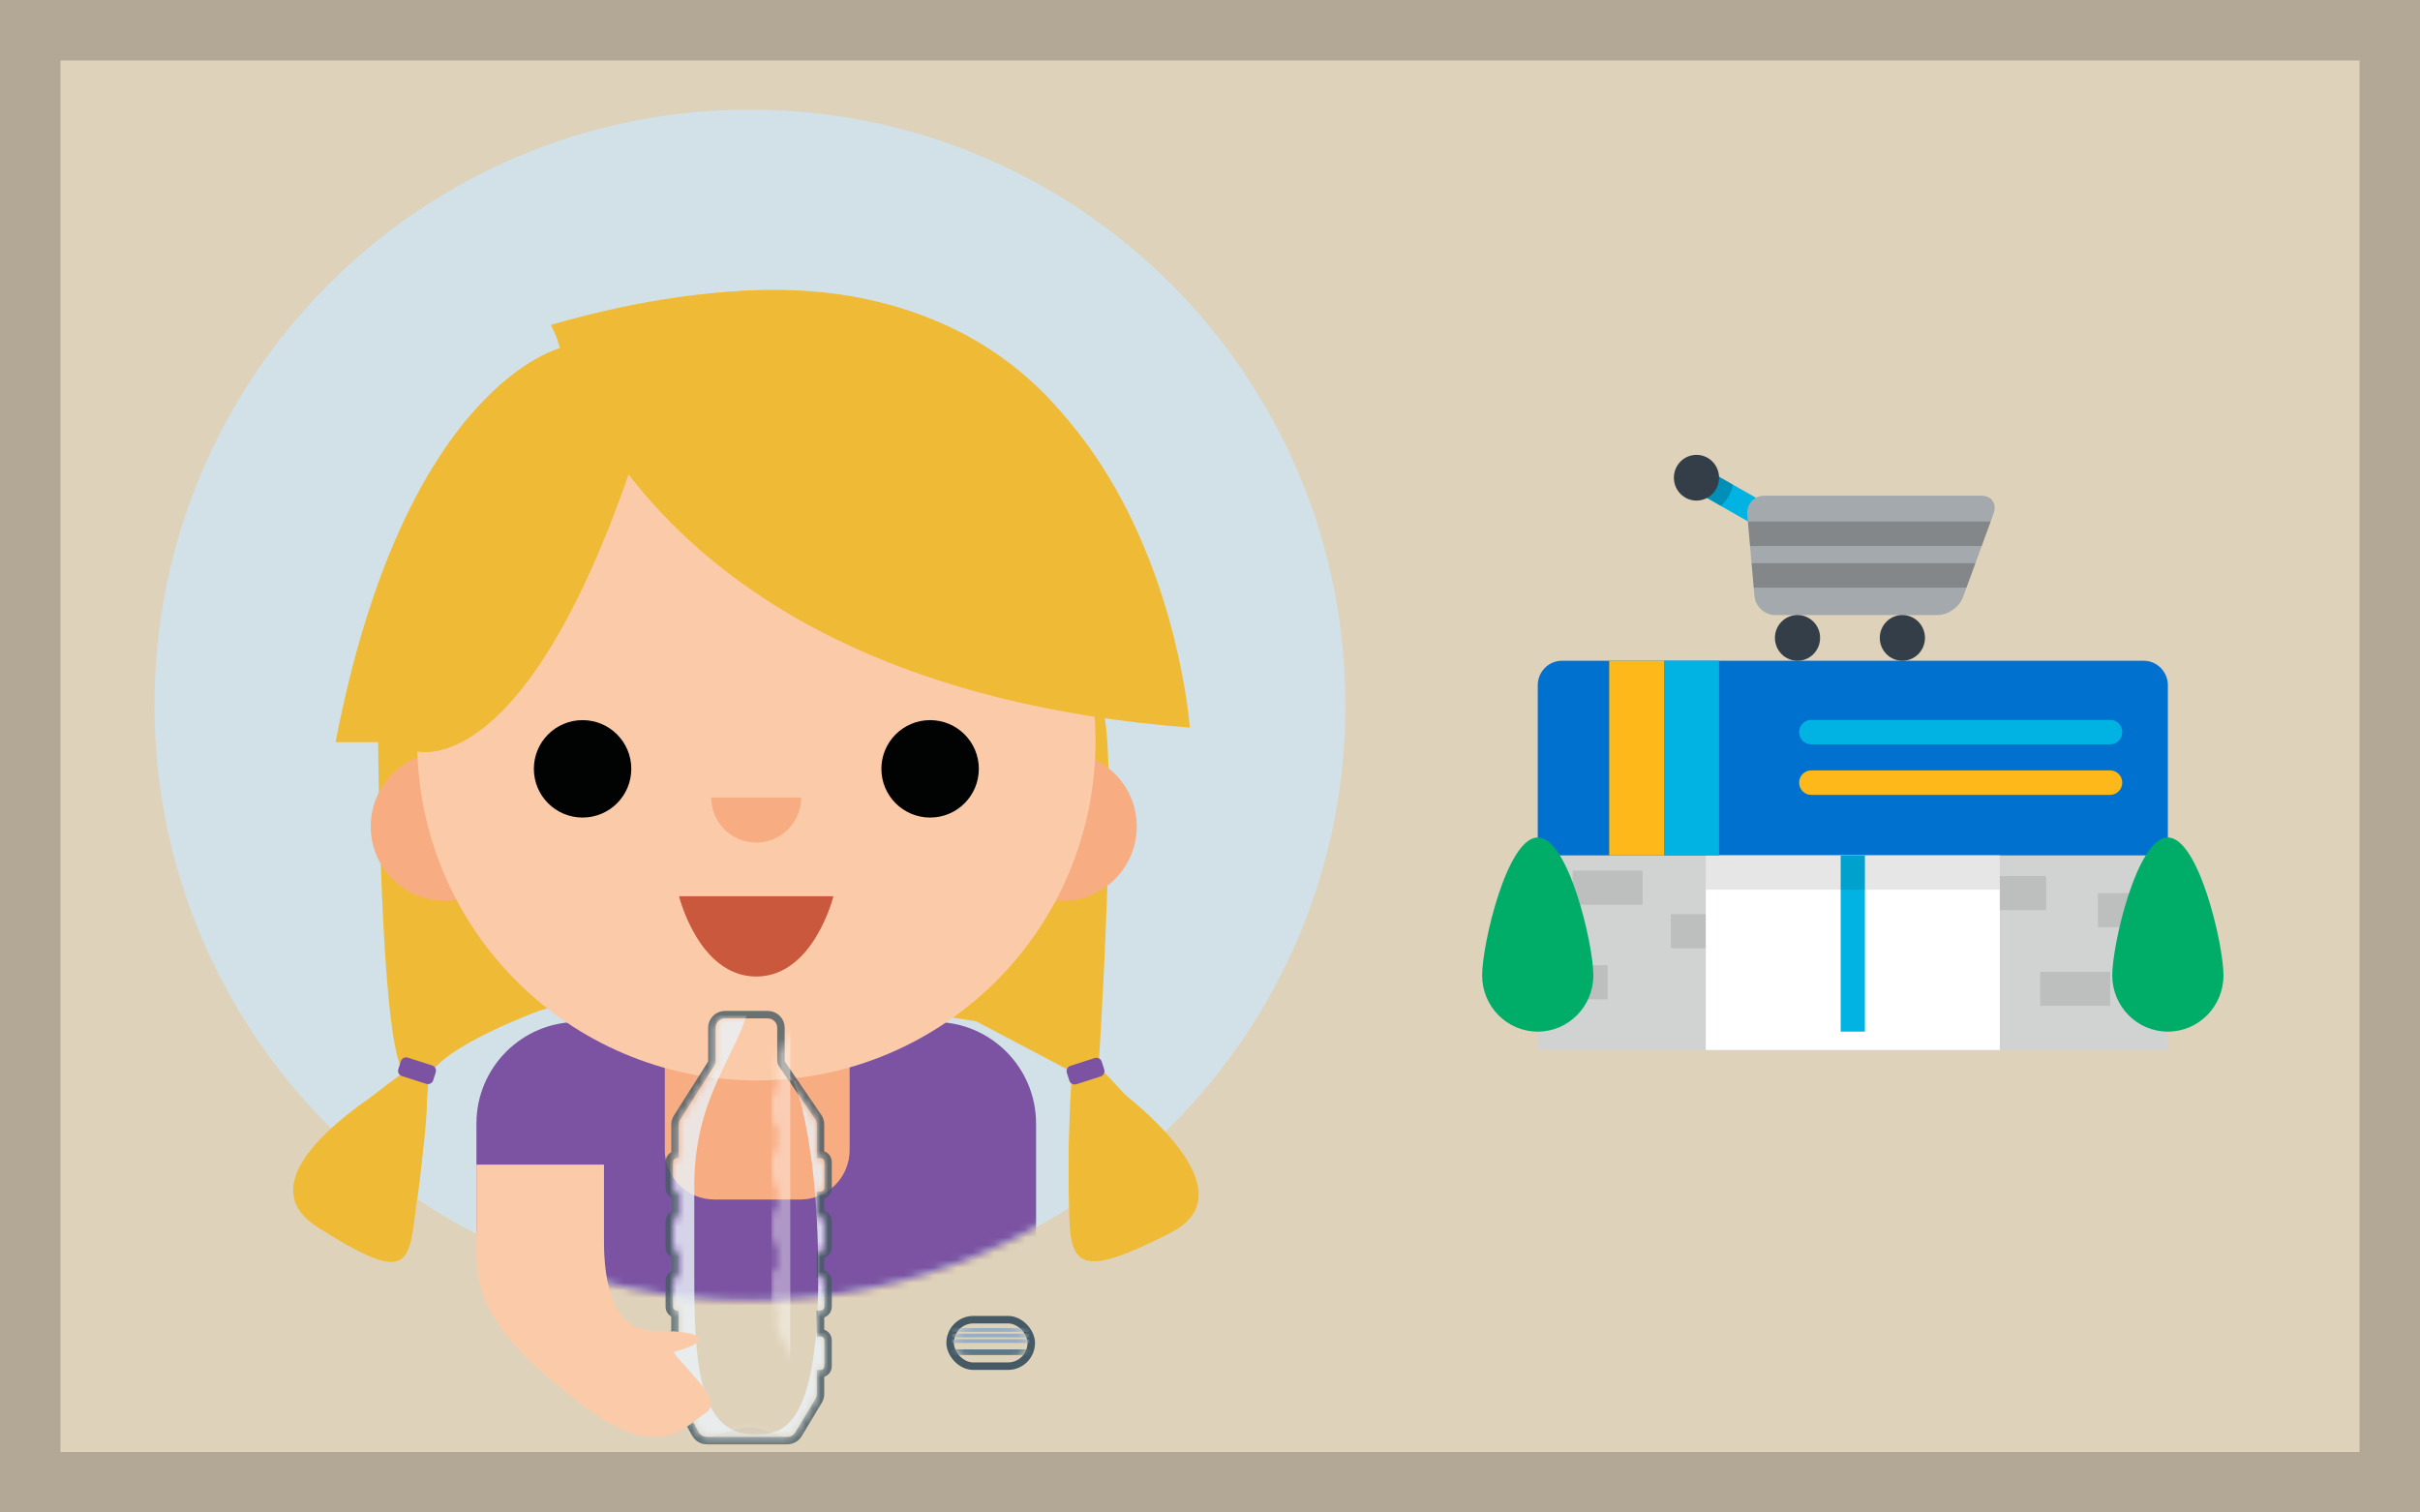 <?xml version="1.0" encoding="UTF-8"?>
<svg width="320px" height="200px" viewBox="0 0 320 200" version="1.1" xmlns="http://www.w3.org/2000/svg" xmlns:xlink="http://www.w3.org/1999/xlink">
    <!-- Generator: Sketch 51.2 (57519) - http://www.bohemiancoding.com/sketch -->
    <title>WasteAni_03_3</title>
    <desc>Created with Sketch.</desc>
    <defs>
        <path d="M0.428,79.101 C0.428,122.588 35.681,157.84 79.168,157.84 C122.654,157.84 157.907,122.588 157.907,79.101 C157.907,35.615 122.654,0.361 79.168,0.361 C35.681,0.361 0.428,35.615 0.428,79.101" id="path-1"></path>
        <path d="M0.428,79.101 C0.428,122.588 35.681,157.84 79.168,157.84 C122.654,157.84 157.907,122.588 157.907,79.101 C157.907,35.615 122.654,0.361 79.168,0.361 C35.681,0.361 0.428,35.615 0.428,79.101" id="path-3"></path>
        <path d="M0.428,79.101 C0.428,122.588 35.681,157.84 79.168,157.84 C122.654,157.84 157.907,122.588 157.907,79.101 C157.907,35.615 122.654,0.361 79.168,0.361 C35.681,0.361 0.428,35.615 0.428,79.101" id="path-5"></path>
        <path d="M0.428,79.101 C0.428,122.588 35.681,157.84 79.168,157.84 C122.654,157.84 157.907,122.588 157.907,79.101 C157.907,35.615 122.654,0.361 79.168,0.361 C35.681,0.361 0.428,35.615 0.428,79.101 Z" id="path-7"></path>
        <path d="M0.428,79.101 C0.428,122.588 35.681,157.84 79.168,157.84 C122.654,157.84 157.907,122.588 157.907,79.101 C157.907,35.615 122.654,0.361 79.168,0.361 C35.681,0.361 0.428,35.615 0.428,79.101" id="path-9"></path>
        <path d="M0.428,79.101 C0.428,122.588 35.681,157.84 79.168,157.84 C122.654,157.84 157.907,122.588 157.907,79.101 C157.907,35.615 122.654,0.361 79.168,0.361 C35.681,0.361 0.428,35.615 0.428,79.101" id="path-11"></path>
        <path d="M0.428,79.101 C0.428,122.588 35.681,157.84 79.168,157.84 C122.654,157.84 157.907,122.588 157.907,79.101 C157.907,35.615 122.654,0.361 79.168,0.361 C35.681,0.361 0.428,35.615 0.428,79.101" id="path-13"></path>
        <path d="M0.428,79.101 C0.428,122.588 35.681,157.84 79.168,157.84 C122.654,157.84 157.907,122.588 157.907,79.101 C157.907,35.615 122.654,0.361 79.168,0.361 C35.681,0.361 0.428,35.615 0.428,79.101" id="path-15"></path>
        <path d="M0.428,79.101 C0.428,122.588 35.681,157.84 79.168,157.84 C122.654,157.84 157.907,122.588 157.907,79.101 C157.907,35.615 122.654,0.361 79.168,0.361 C35.681,0.361 0.428,35.615 0.428,79.101" id="path-17"></path>
        <path d="M0.428,79.101 C0.428,122.588 35.681,157.84 79.168,157.84 C122.654,157.84 157.907,122.588 157.907,79.101 C157.907,35.615 122.654,0.361 79.168,0.361 C35.681,0.361 0.428,35.615 0.428,79.101" id="path-19"></path>
        <path d="M0.428,79.101 C0.428,122.588 35.681,157.84 79.168,157.84 C122.654,157.84 157.907,122.588 157.907,79.101 C157.907,35.615 122.654,0.361 79.168,0.361 C35.681,0.361 0.428,35.615 0.428,79.101" id="path-21"></path>
        <path d="M0.428,79.101 C0.428,122.588 35.681,157.84 79.168,157.84 C122.654,157.84 157.907,122.588 157.907,79.101 C157.907,35.615 122.654,0.361 79.168,0.361 C35.681,0.361 0.428,35.615 0.428,79.101 Z" id="path-23"></path>
        <path d="M0.428,79.101 C0.428,122.588 35.681,157.84 79.168,157.84 C122.654,157.84 157.907,122.588 157.907,79.101 C157.907,35.615 122.654,0.361 79.168,0.361 C35.681,0.361 0.428,35.615 0.428,79.101" id="path-25"></path>
        <path d="M0.428,79.101 C0.428,122.588 35.681,157.84 79.168,157.84 C122.654,157.84 157.907,122.588 157.907,79.101 C157.907,35.615 122.654,0.361 79.168,0.361 C35.681,0.361 0.428,35.615 0.428,79.101" id="path-27"></path>
        <path d="M0.428,79.101 C0.428,122.588 35.681,157.84 79.168,157.84 C122.654,157.84 157.907,122.588 157.907,79.101 C157.907,35.615 122.654,0.361 79.168,0.361 C35.681,0.361 0.428,35.615 0.428,79.101" id="path-29"></path>
        <path d="M0.75,42.065 L0.75,38.625 L0.495,38.625 C0.222,38.625 -2.44079396e-16,38.403 -2.77555756e-16,38.13 L-5.55111512e-17,34.698 C-8.89875112e-17,34.424 0.222,34.203 0.495,34.203 L0.75,34.203 L0.75,30.763 L0.495,30.763 C0.222,30.763 -2.44079396e-16,30.541 -2.77555756e-16,30.268 L-5.55111512e-17,26.835 C-8.89875112e-17,26.562 0.222,26.341 0.495,26.341 L0.75,26.341 L0.75,22.901 L0.495,22.901 C0.222,22.901 -2.44079396e-16,22.679 -2.77555756e-16,22.406 L5.55111512e-17,18.973 C2.20347913e-17,18.7 0.222,18.478 0.495,18.478 L0.75,18.478 L0.75,14.043 C0.75,13.808 0.817,13.579 0.942,13.381 L5.432,6.295 C5.558,6.096 5.625,5.867 5.625,5.632 L5.625,1.237 C5.625,0.554 6.179,5.01051766e-15 6.862,4.88498131e-15 L12.535,-2.22044605e-16 C13.219,-3.47580955e-16 13.773,0.554 13.773,1.237 L13.773,5.608 C13.773,5.858 13.848,6.101 13.989,6.307 L18.784,13.312 C18.925,13.518 19,13.761 19,14.011 L19,18.478 L19.505,18.478 C19.778,18.478 20,18.7 20,18.973 L20,22.406 C20,22.679 19.778,22.901 19.505,22.901 L19,22.901 L19,26.341 L19.505,26.341 C19.778,26.341 20,26.562 20,26.835 L20,30.268 C20,30.541 19.778,30.763 19.505,30.763 L19,30.763 L19,34.203 L19.505,34.203 C19.778,34.203 20,34.424 20,34.698 L20,38.13 C20,38.403 19.778,38.625 19.505,38.625 L19,38.625 L19,42.065 L19.505,42.065 C19.778,42.065 20,42.286 20,42.56 L20,45.992 C20,46.265 19.778,46.487 19.505,46.487 L19,46.487 L19,49.675 C19,49.9 18.939,50.121 18.822,50.313 L16.158,54.733 C15.934,55.105 15.532,55.332 15.099,55.332 L4.473,55.332 C4.025,55.332 3.613,55.09 3.394,54.7 L0.908,50.273 C0.805,50.088 0.75,49.879 0.75,49.667 L0.75,46.487 L0.495,46.487 C0.222,46.487 -2.44079396e-16,46.265 -2.77555756e-16,45.992 L-5.55111512e-17,42.56 C-8.89875112e-17,42.286 0.222,42.065 0.495,42.065 L0.75,42.065 Z" id="path-31"></path>
        <rect id="path-33" x="0.128" y="0" width="9.744" height="5.159" rx="2.58"></rect>
    </defs>
    <g id="WasteAni_03_3" stroke="none" stroke-width="1" fill="none" fill-rule="evenodd">
        <rect id="Rectangle-22" fill="#DFD2BA" fill-rule="nonzero" x="0" y="0" width="320" height="200"></rect>
        <g id="Group" transform="translate(20, 14)">
            <g id="4">
                <path d="M157.907,79.236 C157.907,122.722 122.654,157.975 79.168,157.975 C35.681,157.975 0.428,122.722 0.428,79.236 C0.428,35.75 35.681,0.497 79.168,0.497 C122.654,0.497 157.907,35.75 157.907,79.236" id="Fill-1-Copy" fill="#D1E1E7"></path>
                <g id="Group-49" transform="translate(0, 0.135)">
                    <g id="Group-6">
                        <mask id="mask-2" fill="white">
                            <use xlink:href="#path-1"></use>
                        </mask>
                        <g id="Clip-5"></g>
                        <path d="M74.336,109.376 L85.688,109.376 C89.303,109.376 92.233,112.308 92.233,115.922 L92.233,137.935 C92.233,141.55 89.303,144.481 85.688,144.481 L74.336,144.481 C70.721,144.481 67.79,141.55 67.79,137.935 L67.79,115.922 C67.79,112.308 70.721,109.376 74.336,109.376" id="Fill-4" fill="#F7AC82" mask="url(#mask-2)"></path>
                    </g>
                    <g id="Group-9">
                        <mask id="mask-4" fill="white">
                            <use xlink:href="#path-3"></use>
                        </mask>
                        <g id="Clip-8"></g>
                        <path d="M103.577,168.038 L56.423,168.038 C49.01,168.038 43,162.02 43,154.598 L43,134.441 C43,127.018 49.01,121 56.423,121 L103.577,121 C110.991,121 117,127.018 117,134.441 L117,154.598 C117,162.02 110.991,168.038 103.577,168.038" id="Fill-7" fill="#7B53A2" mask="url(#mask-4)"></path>
                        <rect id="Rectangle-Copy" fill="#FBCBA9" fill-rule="nonzero" mask="url(#mask-4)" x="100" y="139" width="17" height="24"></rect>
                    </g>
                    <g id="Group-12">
                        <mask id="mask-6" fill="white">
                            <use xlink:href="#path-5"></use>
                        </mask>
                        <g id="Clip-11"></g>
                        <path d="M74.454,109.376 L85.807,109.376 C89.421,109.376 92.351,112.308 92.351,115.922 L92.351,137.935 C92.351,141.55 89.421,144.481 85.807,144.481 L74.454,144.481 C70.839,144.481 67.908,141.55 67.908,137.935 L67.908,115.922 C67.908,112.308 70.839,109.376 74.454,109.376" id="Fill-10" fill="#F7AC82" mask="url(#mask-6)"></path>
                    </g>
                    <g id="Group-15">
                        <mask id="mask-8" fill="white">
                            <use xlink:href="#path-7"></use>
                        </mask>
                        <g id="Clip-14"></g>
                        <path d="M54.254,31.84 C54.254,31.84 33.513,36.551 24.372,84.011 L29.997,84.011 C29.997,84.011 30.281,125.142 33.479,127.603 C33.479,127.603 17.341,138.853 19.099,143.775 C20.857,148.696 31.688,153.617 33.479,151.861 C35.27,150.103 36.609,129.361 36.609,129.361 C36.609,129.361 34.567,126.196 50.387,119.869 C66.206,113.541 109.096,120.924 109.096,120.924 L121.752,127.603 C121.752,127.603 119.994,151.885 123.51,152.224 C127.025,152.563 136.868,145.532 136.165,141.314 C135.462,137.095 125.267,126.9 125.267,126.9 C125.267,126.9 128.079,84.011 125.618,79.089 C125.618,79.089 132.65,81.902 134.407,80.847 C134.407,80.847 135.11,5.263 52.848,28.818 L54.254,31.84 Z" id="Fill-13" fill="#EFBB37" mask="url(#mask-8)"></path>
                    </g>
                    <g id="Group-18">
                        <mask id="mask-10" fill="white">
                            <use xlink:href="#path-9"></use>
                        </mask>
                        <g id="Clip-17"></g>
                        <path d="M48.682,95.155 C48.682,100.584 44.282,104.984 38.853,104.984 C33.424,104.984 29.024,100.584 29.024,95.155 C29.024,89.726 33.424,85.326 38.853,85.326 C44.282,85.326 48.682,89.726 48.682,95.155" id="Fill-16" fill="#F7AC82" mask="url(#mask-10)"></path>
                    </g>
                    <g id="Group-21">
                        <mask id="mask-12" fill="white">
                            <use xlink:href="#path-11"></use>
                        </mask>
                        <g id="Clip-20"></g>
                        <path d="M130.316,95.155 C130.316,100.584 125.915,104.984 120.487,104.984 C115.058,104.984 110.657,100.584 110.657,95.155 C110.657,89.726 115.058,85.326 120.487,85.326 C125.915,85.326 130.316,89.726 130.316,95.155" id="Fill-19" fill="#F7AC82" mask="url(#mask-12)"></path>
                    </g>
                    <g id="Group-24">
                        <mask id="mask-14" fill="white">
                            <use xlink:href="#path-13"></use>
                        </mask>
                        <g id="Clip-23"></g>
                        <path d="M124.857,83.886 C124.857,108.654 104.779,128.732 80.011,128.732 C55.244,128.732 35.166,108.654 35.166,83.886 C35.166,59.118 55.244,39.04 80.011,39.04 C104.779,39.04 124.857,59.118 124.857,83.886" id="Fill-22" fill="#FBCBA9" mask="url(#mask-14)"></path>
                    </g>
                    <g id="Group-27">
                        <mask id="mask-16" fill="white">
                            <use xlink:href="#path-15"></use>
                        </mask>
                        <g id="Clip-26"></g>
                        <path d="M63.477,87.531 C63.477,91.089 60.593,93.973 57.035,93.973 C53.477,93.973 50.592,91.089 50.592,87.531 C50.592,83.972 53.477,81.089 57.035,81.089 C60.593,81.089 63.477,83.972 63.477,87.531" id="Fill-25" fill="#010202" mask="url(#mask-16)"></path>
                    </g>
                    <g id="Group-30">
                        <mask id="mask-18" fill="white">
                            <use xlink:href="#path-17"></use>
                        </mask>
                        <g id="Clip-29"></g>
                        <path d="M109.432,87.531 C109.432,91.089 106.548,93.973 102.99,93.973 C99.432,93.973 96.547,91.089 96.547,87.531 C96.547,83.972 99.432,81.089 102.99,81.089 C106.548,81.089 109.432,83.972 109.432,87.531" id="Fill-28" fill="#010202" mask="url(#mask-18)"></path>
                    </g>
                    <g id="Group-33">
                        <mask id="mask-20" fill="white">
                            <use xlink:href="#path-19"></use>
                        </mask>
                        <g id="Clip-32"></g>
                        <path d="M79.996,97.277 C76.712,97.277 74.05,94.615 74.05,91.331 L85.943,91.331 C85.943,94.615 83.281,97.277 79.996,97.277" id="Fill-31" fill="#F7AC82" mask="url(#mask-20)"></path>
                    </g>
                    <g id="Group-36">
                        <mask id="mask-22" fill="white">
                            <use xlink:href="#path-21"></use>
                        </mask>
                        <g id="Clip-35"></g>
                        <path d="M69.788,104.376 L90.205,104.376 C90.205,104.376 87.592,114.993 79.996,114.993 C72.401,114.993 69.788,104.376 69.788,104.376" id="Fill-34" fill="#CA583C" mask="url(#mask-22)"></path>
                    </g>
                    <g id="Group-39">
                        <mask id="mask-24" fill="white">
                            <use xlink:href="#path-23"></use>
                        </mask>
                        <g id="Clip-38"></g>
                        <path d="M34.999,85.181 C34.999,85.181 49.739,89.961 64.479,44.545 L64.479,29.589 L49.739,40.562 L29.023,78.807 L34.999,85.181 Z" id="Fill-37" fill="#EFBB37" mask="url(#mask-24)"></path>
                    </g>
                    <g id="Group-42">
                        <mask id="mask-26" fill="white">
                            <use xlink:href="#path-25"></use>
                        </mask>
                        <g id="Clip-41"></g>
                        <path d="M53.336,29.361 C53.336,29.361 62.698,76.356 137.332,82.078 C137.332,82.078 131.871,3.69 53.336,29.361" id="Fill-40" fill="#EFBB37" mask="url(#mask-26)"></path>
                    </g>
                    <g id="Group-45">
                        <mask id="mask-28" fill="white">
                            <use xlink:href="#path-27"></use>
                        </mask>
                        <g id="Clip-44"></g>
                        <path d="M36.365,129.185 L33.144,128.158 C32.76,128.035 32.548,127.623 32.671,127.238 L33.004,126.194 C33.127,125.809 33.538,125.596 33.923,125.719 L37.143,126.747 C37.528,126.87 37.74,127.282 37.617,127.666 L37.284,128.711 C37.161,129.096 36.75,129.308 36.365,129.185" id="Fill-43" fill="#7B53A2" mask="url(#mask-28)"></path>
                    </g>
                    <g id="Group-48">
                        <mask id="mask-30" fill="white">
                            <use xlink:href="#path-29"></use>
                        </mask>
                        <g id="Clip-47"></g>
                        <path d="M122.321,129.238 L125.542,128.21 C125.926,128.087 126.138,127.676 126.015,127.291 L125.682,126.246 C125.559,125.861 125.148,125.648 124.763,125.771 L121.543,126.8 C121.158,126.923 120.946,127.334 121.069,127.718 L121.402,128.763 C121.525,129.148 121.936,129.36 122.321,129.238" id="Fill-46" fill="#7B53A2" mask="url(#mask-30)"></path>
                    </g>
                </g>
                <g id="Group-54" transform="translate(18, 128.135)" fill="#EFBB37">
                    <path d="M15.059,0.43 C15.059,0.43 -7.367,12.91 3.958,20.12 C15.284,27.33 16.034,25.492 16.849,18.758 C17.666,12.024 19.238,1.868 17.925,1.736 C16.616,1.603 15.059,0.43 15.059,0.43" id="Fill-50"></path>
                    <path d="M107.604,0.221 C107.604,0.221 128.791,14.707 116.852,20.848 C104.912,26.988 103.58,25.311 103.383,18.53 C103.188,11.749 103.311,1.271 104.629,1.259 C105.948,1.247 107.604,0.221 107.604,0.221" id="Fill-52"></path>
                </g>
            </g>
            <g id="Group-22" transform="translate(69, 120)">
                <g id="Group-19" opacity="0.8" transform="translate(0, 0.668)">
                    <mask id="mask-32" fill="white">
                        <use xlink:href="#path-31"></use>
                    </mask>
                    <path stroke="#455A64" stroke-width="0.99" d="M0.255,41.599 L0.255,39.091 C-0.176,38.983 -0.495,38.594 -0.495,38.13 L-0.495,34.698 C-0.495,34.234 -0.176,33.844 0.255,33.737 L0.255,31.229 C-0.176,31.121 -0.495,30.732 -0.495,30.268 L-0.495,26.835 C-0.495,26.371 -0.176,25.982 0.255,25.875 L0.255,23.367 C-0.176,23.259 -0.495,22.87 -0.495,22.406 L-0.495,18.973 C-0.495,18.509 -0.176,18.12 0.255,18.013 L0.255,14.043 C0.255,13.715 0.348,13.393 0.524,13.116 L5.014,6.03 C5.09,5.911 5.13,5.773 5.13,5.632 L5.13,1.237 C5.13,0.281 5.905,-0.495 6.862,-0.495 L12.535,-0.495 C13.492,-0.495 14.268,0.281 14.268,1.237 L14.268,5.608 C14.268,5.758 14.313,5.904 14.398,6.028 L19.192,13.032 C19.389,13.32 19.495,13.662 19.495,14.011 L19.495,17.983 L19.505,17.983 C20.052,17.983 20.495,18.427 20.495,18.973 L20.495,22.406 C20.495,22.953 20.052,23.396 19.505,23.396 L19.495,23.396 L19.495,25.846 L19.505,25.846 C20.052,25.846 20.495,26.289 20.495,26.835 L20.495,30.268 C20.495,30.815 20.052,31.258 19.505,31.258 L19.495,31.258 L19.495,33.708 L19.505,33.708 C20.052,33.708 20.495,34.151 20.495,34.698 L20.495,38.13 C20.495,38.677 20.052,39.12 19.505,39.12 L19.495,39.12 L19.495,41.57 L19.505,41.57 C20.052,41.57 20.495,42.013 20.495,42.56 L20.495,45.992 C20.495,46.539 20.052,46.982 19.505,46.982 L19.495,46.982 L19.495,49.675 C19.495,49.99 19.409,50.299 19.246,50.569 L16.582,54.989 C16.269,55.509 15.706,55.827 15.099,55.827 L4.473,55.827 C3.847,55.827 3.269,55.489 2.962,54.943 L0.477,50.515 C0.331,50.256 0.255,49.964 0.255,49.667 L0.255,46.953 C-0.176,46.846 -0.495,46.456 -0.495,45.992 L-0.495,42.56 C-0.495,42.096 -0.176,41.706 0.255,41.599 Z"></path>
                    <path d="M24.75,12.184 C24.39,6.935 15.543,8.752 15.401,8.012 C14.889,5.334 19.197,12.849 19.197,33.928 C19.197,55.006 14.053,55.006 10.652,55.006 C3.194,55.006 2.808,44.803 2.808,33.928 C2.808,24.959 2.808,35.752 2.808,22.055 C2.808,8.358 10.574,3.303 10.652,-5.601 C12.278,-7.567 -18.814,-5.19 -17.188,-3.152 C-17.188,9.701 -9.344,6.63 -9.344,20.327 C-9.344,34.024 -9.344,39.593 -9.344,46.063 C-9.344,58.102 -11.979,59.896 -11.979,59.896 C-12.464,60.533 -12.196,61.05 -11.365,61.05 L25.188,61.05 C25.188,61.05 24.668,55.585 25.188,55.006 C25.663,54.478 25.693,25.931 24.75,12.184 Z" id="Mask" fill="#EAF2F9" style="mix-blend-mode: multiply;" mask="url(#mask-32)"></path>
                    <path d="M1.285,55.686 C4.176,55.686 7.364,53.612 9.955,53.612 C12.547,53.612 15.533,55.686 18.626,55.686 C21.718,55.686 18.626,56.315 18.626,56.315 L1.285,56.315 C1.285,56.315 -1.606,55.686 1.285,55.686 Z" id="Rectangle-8" fill="#EAF2F9" opacity="0.3" style="mix-blend-mode: multiply;" mask="url(#mask-32)"></path>
                    <path d="M1.285,56.177 C4.176,56.177 7.364,54.103 9.955,54.103 C12.547,54.103 15.533,56.177 18.626,56.177 C21.718,56.177 18.626,56.806 18.626,56.806 L1.285,56.806 C1.285,56.806 -1.606,56.177 1.285,56.177 Z" id="Rectangle-8" fill="#5E7888" opacity="0.3" style="mix-blend-mode: multiply;" mask="url(#mask-32)"></path>
                    <rect id="reflect" fill="#FFFFFF" opacity="0.7" mask="url(#mask-32)" x="13" y="-8.793" width="2.5" height="69.776" rx="1.25"></rect>
                </g>
                <g id="Mask-+-Line" transform="translate(37, 41)">
                    <mask id="mask-34" fill="white">
                        <use xlink:href="#path-33"></use>
                    </mask>
                    <rect stroke="#455A64" stroke-width="0.99" x="-0.367" y="-0.495" width="10.733" height="6.149" rx="3.075"></rect>
                    <path d="M0.128,3.808 L9.872,3.808" id="Line" stroke="#5E7888" stroke-width="0.742" stroke-linecap="square" mask="url(#mask-34)"></path>
                    <path d="M0.128,2.334 L9.872,2.334" id="Line" stroke="#98AFC3" stroke-width="0.5" stroke-linecap="square" mask="url(#mask-34)"></path>
                    <path d="M0.128,1.597 L9.872,1.597" id="Line" stroke="#98AFC3" stroke-width="0.5" stroke-linecap="square" mask="url(#mask-34)"></path>
                    <path d="M0.128,0.86 L9.872,0.86" id="Line" stroke="#98AFC3" stroke-width="0.5" stroke-linecap="square" mask="url(#mask-34)"></path>
                </g>
            </g>
            <path d="M43,152.084 C43,147.21 43,143.182 43,140 L59.867,140 C59.867,141.549 59.867,144.973 59.867,150.275 C59.867,155.556 61.076,161.977 66.482,161.977 C74.649,161.977 73.339,163.716 69.009,164.78 C71.333,167.764 75.726,171.323 73.283,172.867 C70.84,174.411 67.26,179.481 57.423,172.086 C47.585,164.691 43,159.197 43,152.084 Z" id="Rectangle-Copy-2" fill="#FBCBA9" fill-rule="nonzero"></path>
        </g>
        <rect id="Rectangle-22-Copy" stroke-opacity="0.2" stroke="#000000" stroke-width="8" fill-opacity="0" fill="#FFFFFF" fill-rule="nonzero" x="4" y="4" width="312" height="192"></rect>
        <g id="supermarket" transform="translate(195, 60)">
            <path d="M91.66,78.848 L91.66,30.61 C91.66,28.829 90.22,27.372 88.46,27.372 L11.538,27.372 C9.778,27.372 8.338,28.829 8.338,30.61 L8.338,78.848 L91.66,78.848 L91.66,78.848 Z" id="Shape" fill="#D1D3D3"></path>
            <rect id="Rectangle-path" fill="#000000" opacity="0.1" x="8.338" y="67.637" width="9.244" height="4.502"></rect>
            <rect id="Rectangle-path" fill="#000000" opacity="0.1" x="12.96" y="55.13" width="9.244" height="4.502"></rect>
            <rect id="Rectangle-path" fill="#000000" opacity="0.1" x="66.32" y="55.851" width="9.244" height="4.502"></rect>
            <rect id="Rectangle-path" fill="#000000" opacity="0.1" x="82.417" y="58.1" width="9.244" height="4.502"></rect>
            <rect id="Rectangle-path" fill="#000000" opacity="0.1" x="74.783" y="68.5" width="9.244" height="4.502"></rect>
            <rect id="Rectangle-path" fill="#000000" opacity="0.1" x="25.939" y="60.879" width="9.244" height="4.502"></rect>
            <path d="M88.46,27.372 L11.538,27.372 C9.778,27.372 8.338,28.829 8.338,30.61 L8.338,53.11 L91.661,53.11 L91.661,30.611 C91.66,28.829 90.22,27.372 88.46,27.372 L88.46,27.372 Z" id="Shape" fill="#0071CE"></path>
            <rect id="Rectangle-path" fill="#FFFFFF" x="30.562" y="53.109" width="38.874" height="25.739"></rect>
            <rect id="Rectangle-path" fill="#00B3E3" x="48.398" y="53.109" width="3.2" height="23.304"></rect>
            <rect id="Rectangle-path" fill="#000000" opacity="0.1" x="30.562" y="53.109" width="38.874" height="4.545"></rect>
            <g id="Group-8" transform="translate(25.714, 0)">
                <rect id="Rectangle-path" fill="#00B3E3" transform="translate(8.291, 5.868) rotate(209.695) translate(-8.291, -5.868) " x="2.907" y="4.248" width="10.766" height="3.239"></rect>
                <path d="M4.405,1.764 L2.82,4.577 L6.844,6.899 C7.652,6.181 8.225,5.2 8.43,4.087 L4.405,1.764 L4.405,1.764 Z" id="Shape" fill="#000000" opacity="0.2"></path>
                <path d="M42.904,7.9 C43.378,6.605 42.65,5.545 41.285,5.545 L12.592,5.545 C11.227,5.545 10.21,6.671 10.331,8.047 L11.283,18.826 C11.405,20.202 12.621,21.327 13.986,21.327 L35.508,21.327 C36.873,21.327 38.378,20.268 38.852,18.973 L42.904,7.9 L42.904,7.9 Z" id="Shape" fill="#A4A9AD"></path>
                <ellipse id="Oval" fill="#333E48" cx="16.973" cy="24.35" rx="2.987" ry="3.023"></ellipse>
                <ellipse id="Oval" fill="#333E48" cx="3.613" cy="3.171" rx="2.987" ry="3.023"></ellipse>
                <ellipse id="Oval" fill="#333E48" cx="30.84" cy="24.35" rx="2.987" ry="3.023"></ellipse>
                <path d="M11.185,17.707 L39.315,17.707 L40.5,14.469 L10.898,14.469 L11.185,17.707 L11.185,17.707 Z M10.412,8.963 L10.698,12.202 L41.33,12.202 L42.515,8.963 L10.412,8.963 L10.412,8.963 Z" id="Shape" fill="#000000" opacity="0.2"></path>
            </g>
            <path d="M84.028,38.433 L44.501,38.433 C43.617,38.433 42.9,37.708 42.9,36.814 C42.9,35.919 43.617,35.194 44.501,35.194 L84.028,35.194 C84.912,35.194 85.629,35.919 85.629,36.814 C85.629,37.708 84.912,38.433 84.028,38.433 L84.028,38.433 Z" id="Shape" fill="#00B3E3"></path>
            <path d="M84.028,45.11 L44.501,45.11 C43.617,45.11 42.9,44.386 42.9,43.491 C42.9,42.597 43.617,41.872 44.501,41.872 L84.028,41.872 C84.912,41.872 85.629,42.597 85.629,43.491 C85.629,44.386 84.912,45.11 84.028,45.11 L84.028,45.11 Z" id="Shape" fill="#FFB819"></path>
            <path d="M99.014,68.973 C99.014,64.863 95.722,50.745 91.66,50.745 C87.599,50.745 84.306,64.863 84.306,68.973 C84.306,73.083 87.599,76.415 91.66,76.415 C95.722,76.415 99.014,73.083 99.014,68.973 L99.014,68.973 Z" id="Shape" fill="#00AD68"></path>
            <path d="M15.692,68.973 C15.692,64.863 12.4,50.745 8.338,50.745 C4.277,50.745 0.984,64.863 0.984,68.973 C0.984,73.083 4.277,76.415 8.338,76.415 C12.4,76.415 15.692,73.083 15.692,68.973 L15.692,68.973 Z" id="Shape" fill="#00AD68"></path>
            <rect id="Rectangle-path" fill="#00B3E3" x="25.049" y="27.372" width="7.264" height="25.739"></rect>
            <rect id="Rectangle-path" fill="#FFB819" x="17.785" y="27.372" width="7.264" height="25.739"></rect>
        </g>
    </g>
</svg>